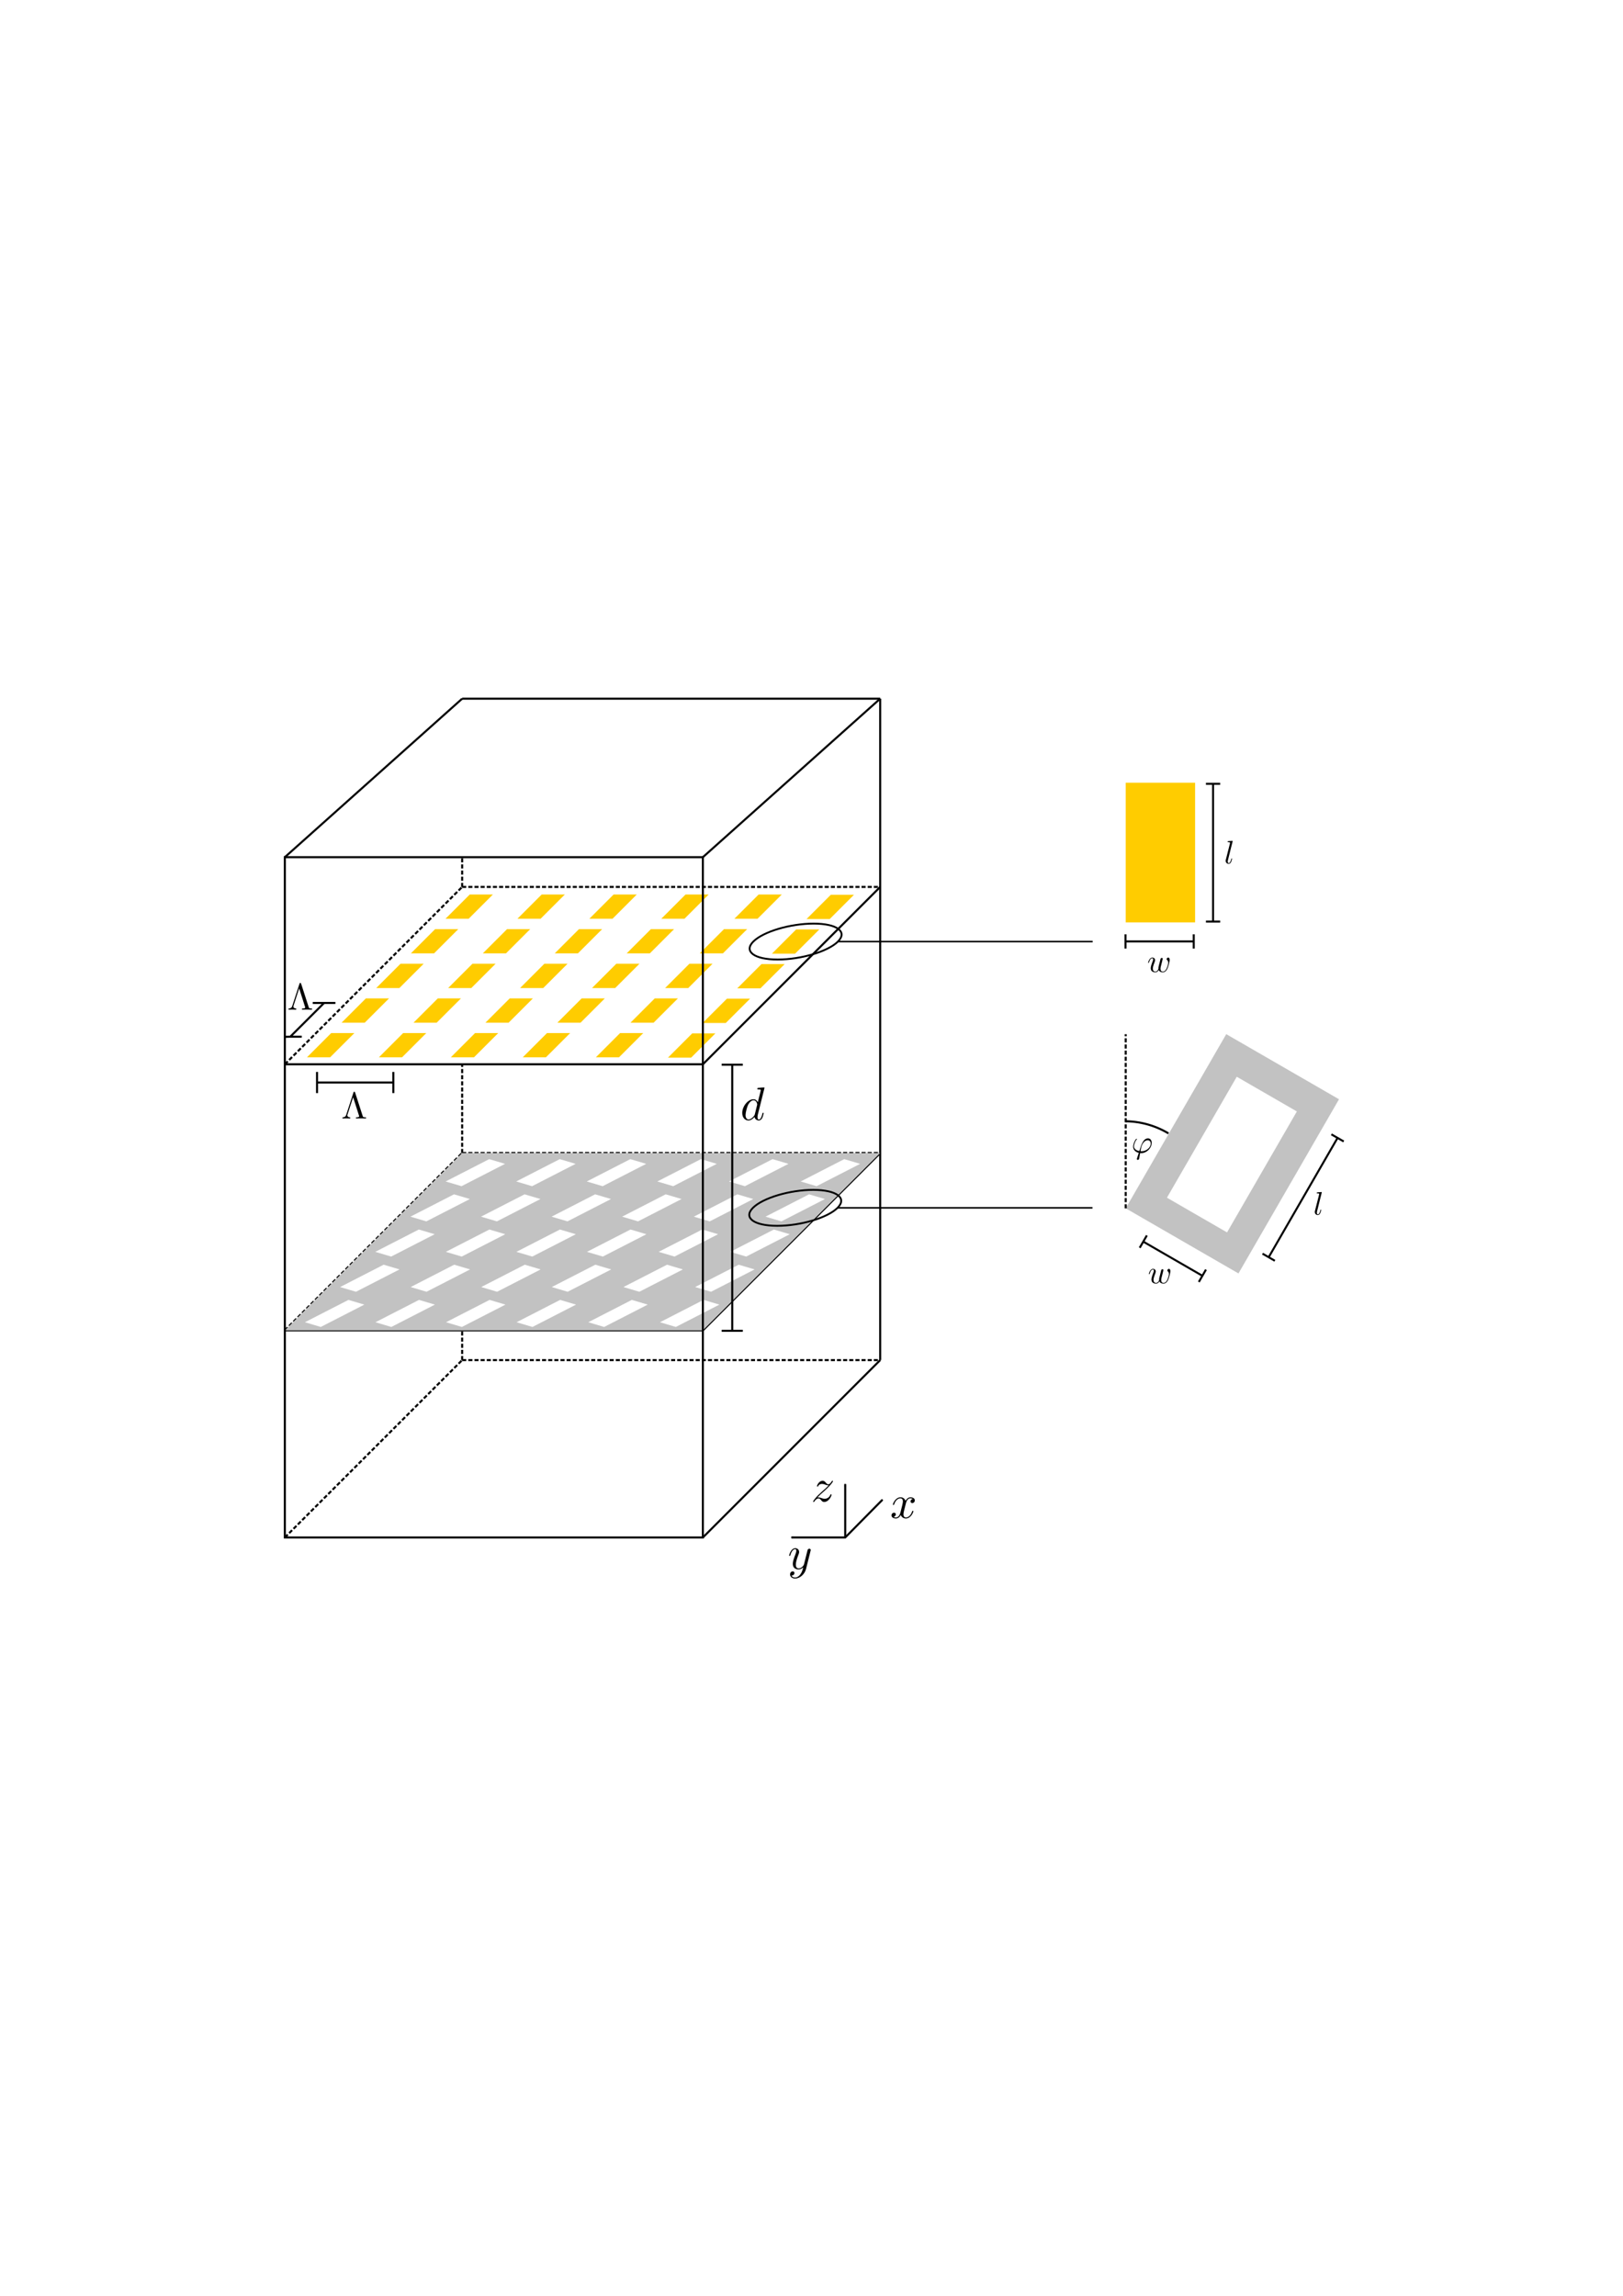 <?xml version="1.0" encoding="UTF-8" standalone="no"?>
<!-- Created with Inkscape (http://www.inkscape.org/) -->

<svg
   xmlns:ns1="http://www.iki.fi/pav/software/textext/"
   xmlns:dc="http://purl.org/dc/elements/1.1/"
   xmlns:cc="http://creativecommons.org/ns#"
   xmlns:rdf="http://www.w3.org/1999/02/22-rdf-syntax-ns#"
   xmlns:svg="http://www.w3.org/2000/svg"
   xmlns="http://www.w3.org/2000/svg"
   xmlns:sodipodi="http://sodipodi.sourceforge.net/DTD/sodipodi-0.dtd"
   xmlns:inkscape="http://www.inkscape.org/namespaces/inkscape"
   sodipodi:docname="al_two_layers.svg"
   inkscape:version="0.92.4 5da689c313, 2019-01-14"
   width="210mm"
   height="297mm"
   viewBox="0 0 210 297"
   version="1.1"
   id="svg8">
  <defs
     id="defs2">
    <marker
       inkscape:stockid="Arrow1Mstart"
       orient="auto"
       refY="0.0"
       refX="0.0"
       id="Arrow1Mstart"
       style="overflow:visible"
       inkscape:isstock="true">
      <path
         id="path2706"
         d="M 0.0,0.0 L 5.0,-5.0 L -12.5,0.0 L 5.0,5.0 L 0.0,0.0 z "
         style="fill-rule:evenodd;stroke:#000000;stroke-width:1pt;stroke-opacity:1;fill:#000000;fill-opacity:1"
         transform="scale(0.4) translate(10,0)" />
    </marker>
    <marker
       inkscape:isstock="true"
       style="overflow:visible;"
       id="marker3664"
       refX="0.0"
       refY="0.0"
       orient="auto"
       inkscape:stockid="Arrow1Mend">
      <path
         transform="scale(0.4) rotate(180) translate(10,0)"
         style="fill-rule:evenodd;stroke:#000000;stroke-width:1pt;stroke-opacity:1;fill:#000000;fill-opacity:1"
         d="M 0.0,0.0 L 5.0,-5.0 L -12.5,0.0 L 5.0,5.0 L 0.0,0.0 z "
         id="path3662" />
    </marker>
    <marker
       inkscape:stockid="Arrow1Mend"
       orient="auto"
       refY="0.0"
       refX="0.0"
       id="Arrow1Mend"
       style="overflow:visible;"
       inkscape:isstock="true"
       inkscape:collect="always">
      <path
         id="path2709"
         d="M 0.0,0.0 L 5.0,-5.0 L -12.5,0.0 L 5.0,5.0 L 0.0,0.0 z "
         style="fill-rule:evenodd;stroke:#000000;stroke-width:1pt;stroke-opacity:1;fill:#000000;fill-opacity:1"
         transform="scale(0.4) rotate(180) translate(10,0)" />
    </marker>
    <marker
       inkscape:stockid="Arrow2Lend"
       orient="auto"
       refY="0.0"
       refX="0.0"
       id="Arrow2Lend"
       style="overflow:visible;"
       inkscape:isstock="true">
      <path
         id="path2721"
         style="fill-rule:evenodd;stroke-width:0.625;stroke-linejoin:round;stroke:#000000;stroke-opacity:1;fill:#000000;fill-opacity:1"
         d="M 8.719,4.034 L -2.207,0.016 L 8.719,-4.002 C 6.973,-1.63 6.983,1.616 8.719,4.034 z "
         transform="scale(1.1) rotate(180) translate(1,0)" />
    </marker>
    <marker
       inkscape:stockid="Arrow2Lstart"
       orient="auto"
       refY="0.0"
       refX="0.0"
       id="marker3466"
       style="overflow:visible"
       inkscape:isstock="true">
      <path
         id="path3464"
         style="fill-rule:evenodd;stroke-width:0.625;stroke-linejoin:round"
         d="M 8.719,4.034 L -2.207,0.016 L 8.719,-4.002 C 6.973,-1.63 6.983,1.616 8.719,4.034 z "
         transform="scale(1.1) translate(1,0)" />
    </marker>
    <marker
       inkscape:stockid="Arrow2Lstart"
       orient="auto"
       refY="0.0"
       refX="0.0"
       id="Arrow2Lstart"
       style="overflow:visible"
       inkscape:isstock="true">
      <path
         id="path2718"
         style="fill-rule:evenodd;stroke-width:0.625;stroke-linejoin:round;stroke:#000000;stroke-opacity:1;fill:#000000;fill-opacity:1"
         d="M 8.719,4.034 L -2.207,0.016 L 8.719,-4.002 C 6.973,-1.63 6.983,1.616 8.719,4.034 z "
         transform="scale(1.1) translate(1,0)" />
    </marker>
    <marker
       inkscape:stockid="DotS"
       orient="auto"
       refY="0.0"
       refX="0.0"
       id="DotS"
       style="overflow:visible"
       inkscape:isstock="true">
      <path
         id="path2767"
         d="M -2.5,-1.0 C -2.5,1.76 -4.74,4.0 -7.5,4.0 C -10.26,4.0 -12.5,1.76 -12.5,-1.0 C -12.5,-3.76 -10.26,-6.0 -7.5,-6.0 C -4.74,-6.0 -2.5,-3.76 -2.5,-1.0 z "
         style="fill-rule:evenodd;stroke:#000000;stroke-width:1pt;stroke-opacity:1;fill:#000000;fill-opacity:1"
         transform="scale(0.2) translate(7.4, 1)" />
    </marker>
    <marker
       inkscape:stockid="DotM"
       orient="auto"
       refY="0.0"
       refX="0.0"
       id="DotM"
       style="overflow:visible"
       inkscape:isstock="true">
      <path
         id="path2764"
         d="M -2.5,-1.0 C -2.5,1.76 -4.74,4.0 -7.5,4.0 C -10.26,4.0 -12.5,1.76 -12.5,-1.0 C -12.5,-3.76 -10.26,-6.0 -7.5,-6.0 C -4.74,-6.0 -2.5,-3.76 -2.5,-1.0 z "
         style="fill-rule:evenodd;stroke:#000000;stroke-width:1pt;stroke-opacity:1;fill:#000000;fill-opacity:1"
         transform="scale(0.4) translate(7.4, 1)" />
    </marker>
    <marker
       inkscape:stockid="Arrow1Mend"
       orient="auto"
       refY="0"
       refX="0"
       id="Arrow1Mend-0"
       style="overflow:visible"
       inkscape:isstock="true">
      <path
         inkscape:connector-curvature="0"
         id="path2709-2"
         d="M 0,0 5,-5 -12.5,0 5,5 Z"
         style="fill:#000000;fill-opacity:1;fill-rule:evenodd;stroke:#000000;stroke-width:1pt;stroke-opacity:1"
         transform="matrix(-0.4,0,0,-0.4,-4,0)" />
    </marker>
  </defs>
  <sodipodi:namedview
     id="base"
     pagecolor="#ffffff"
     bordercolor="#666666"
     borderopacity="1.0"
     inkscape:pageopacity="0.0"
     inkscape:pageshadow="2"
     inkscape:zoom="1.6879412"
     inkscape:cx="324.34977"
     inkscape:cy="561.00617"
     inkscape:document-units="mm"
     inkscape:current-layer="g3366"
     showgrid="false"
     inkscape:snap-bbox="true"
     inkscape:object-paths="false"
     inkscape:window-width="1920"
     inkscape:window-height="1052"
     inkscape:window-x="0"
     inkscape:window-y="28"
     inkscape:window-maximized="1"
     inkscape:snap-global="false"
     inkscape:snap-center="false"
     inkscape:snap-object-midpoints="true" />
  <g
     inkscape:label="Layer 1"
     inkscape:groupmode="layer"
     id="layer1">
    <g
       id="g3366"
       transform="translate(-13.637)">
      <g
         id="g3687"
         transform="translate(16.847,11.527)">
        <path
           sodipodi:nodetypes="cc"
           inkscape:connector-curvature="0"
           id="path28"
           d="M 20.009,99.363 42.952,78.858"
           style="fill:none;stroke:#000000;stroke-width:0.265px;stroke-linecap:butt;stroke-linejoin:miter;stroke-opacity:1"
           transform="translate(13.637)" />
        <path
           sodipodi:nodetypes="cc"
           style="fill:none;stroke:#000000;stroke-width:0.265px;stroke-linecap:butt;stroke-linejoin:miter;stroke-opacity:1"
           d="M 74.098,99.363 97.041,78.858"
           id="path30"
           inkscape:connector-curvature="0"
           transform="translate(13.637)" />
        <path
           inkscape:connector-curvature="0"
           id="path32"
           d="M 42.952,78.858 H 97.041"
           style="fill:none;stroke:#000000;stroke-width:0.265px;stroke-linecap:butt;stroke-linejoin:miter;stroke-opacity:1"
           transform="translate(13.637)" />
        <path
           sodipodi:nodetypes="cc"
           inkscape:connector-curvature="0"
           id="path34"
           d="M 97.041,78.858 V 164.425"
           style="fill:none;stroke:#000000;stroke-width:0.265px;stroke-linecap:butt;stroke-linejoin:miter;stroke-opacity:1"
           transform="translate(13.637)" />
        <path
           sodipodi:nodetypes="cc"
           inkscape:connector-curvature="0"
           id="path36"
           d="M 74.098,187.368 97.041,164.425"
           style="fill:none;stroke:#000000;stroke-width:0.265px;stroke-linecap:butt;stroke-linejoin:miter;stroke-opacity:1"
           transform="translate(13.637)" />
        <path
           inkscape:connector-curvature="0"
           id="path38"
           d="M 20.009,126.155 H 74.098"
           style="fill:none;stroke:#000000;stroke-width:0.265px;stroke-linecap:butt;stroke-linejoin:miter;stroke-opacity:1"
           transform="translate(13.637)" />
        <path
           inkscape:connector-curvature="0"
           id="path44"
           d="M 74.098,160.576 H 20.009"
           style="fill:none;stroke:#000000;stroke-width:0.265px;stroke-linecap:butt;stroke-linejoin:miter;stroke-opacity:1"
           transform="translate(13.637)" />
        <path
           style="fill:none;stroke:#000000;stroke-width:0.265;stroke-linecap:butt;stroke-linejoin:miter;stroke-miterlimit:4;stroke-dasharray:0.53, 0.265;stroke-dashoffset:0;stroke-opacity:1"
           d="M 20.009,126.155 42.952,103.211"
           id="path46"
           inkscape:connector-curvature="0"
           transform="translate(13.637)" />
        <path
           inkscape:connector-curvature="0"
           id="path48"
           d="M 74.098,126.155 97.041,103.211"
           style="fill:none;stroke:#000000;stroke-width:0.265px;stroke-linecap:butt;stroke-linejoin:miter;stroke-opacity:1"
           transform="translate(13.637)" />
        <path
           style="fill:none;stroke:#000000;stroke-width:0.265px;stroke-linecap:butt;stroke-linejoin:miter;stroke-opacity:1"
           d="M 74.098,160.576 97.041,137.633"
           id="path50"
           inkscape:connector-curvature="0"
           transform="translate(13.637)" />
        <path
           inkscape:connector-curvature="0"
           id="path188"
           d="M 42.952,103.211 H 97.041"
           style="fill:none;stroke:#000000;stroke-width:0.265;stroke-linecap:butt;stroke-linejoin:miter;stroke-miterlimit:4;stroke-dasharray:0.53, 0.265;stroke-dashoffset:0;stroke-opacity:1"
           transform="translate(13.637)" />
        <path
           style="opacity:1;fill:#ffcc00;fill-opacity:1;stroke:none;stroke-width:0.067;stroke-miterlimit:4;stroke-dasharray:none;stroke-dashoffset:0;stroke-opacity:1"
           d="m 26.01,122.115 c 0,0 2.997,0 2.997,0 0,0 -3.139,3.139 -3.139,3.139 0,0 -2.997,0 -2.997,0 0,0 3.139,-3.139 3.139,-3.139"
           id="rect865"
           inkscape:connector-curvature="0"
           transform="translate(13.637)" />
        <path
           style="opacity:1;fill:#ffcc00;fill-opacity:1;stroke:none;stroke-width:0.067;stroke-miterlimit:4;stroke-dasharray:none;stroke-dashoffset:0;stroke-opacity:1"
           d="m 35.317,122.115 c 0,0 2.997,0 2.997,0 0,0 -3.139,3.139 -3.139,3.139 0,0 -2.997,0 -2.997,0 0,0 3.139,-3.139 3.139,-3.139"
           id="rect867"
           inkscape:connector-curvature="0"
           transform="translate(13.637)" />
        <path
           style="opacity:1;fill:#ffcc00;fill-opacity:1;stroke:none;stroke-width:0.067;stroke-miterlimit:4;stroke-dasharray:none;stroke-dashoffset:0;stroke-opacity:1"
           d="m 44.625,122.115 c 0,0 2.997,0 2.997,0 0,0 -3.139,3.139 -3.139,3.139 0,0 -2.997,0 -2.997,0 0,0 3.139,-3.139 3.139,-3.139"
           id="rect869"
           inkscape:connector-curvature="0"
           transform="translate(13.637)" />
        <path
           style="opacity:1;fill:#ffcc00;fill-opacity:1;stroke:none;stroke-width:0.067;stroke-miterlimit:4;stroke-dasharray:none;stroke-dashoffset:0;stroke-opacity:1"
           d="m 53.932,122.115 c 0,0 2.997,0 2.997,0 0,0 -3.139,3.139 -3.139,3.139 0,0 -2.997,0 -2.997,0 0,0 3.139,-3.139 3.139,-3.139"
           id="rect871"
           inkscape:connector-curvature="0"
           transform="translate(13.637)" />
        <path
           style="opacity:1;fill:#ffcc00;fill-opacity:1;stroke:none;stroke-width:0.067;stroke-miterlimit:4;stroke-dasharray:none;stroke-dashoffset:0;stroke-opacity:1"
           d="m 63.388,122.115 c 0,0 2.997,0 2.997,0 0,0 -3.139,3.139 -3.139,3.139 0,0 -2.997,0 -2.997,0 0,0 3.139,-3.139 3.139,-3.139"
           id="rect2262"
           inkscape:connector-curvature="0"
           transform="translate(13.637)" />
        <path
           style="opacity:1;fill:#ffcc00;fill-opacity:1;stroke:none;stroke-width:0.067;stroke-miterlimit:4;stroke-dasharray:none;stroke-dashoffset:0;stroke-opacity:1"
           d="m 30.491,117.634 c 0,0 2.997,0 2.997,0 0,0 -3.139,3.139 -3.139,3.139 0,0 -2.997,0 -2.997,0 0,0 3.139,-3.139 3.139,-3.139"
           id="rect2438"
           inkscape:connector-curvature="0"
           transform="translate(13.637)" />
        <path
           style="opacity:1;fill:#ffcc00;fill-opacity:1;stroke:none;stroke-width:0.067;stroke-miterlimit:4;stroke-dasharray:none;stroke-dashoffset:0;stroke-opacity:1"
           d="m 39.799,117.634 c 0,0 2.997,0 2.997,0 0,0 -3.139,3.139 -3.139,3.139 0,0 -2.997,0 -2.997,0 0,0 3.139,-3.139 3.139,-3.139"
           id="rect2440"
           inkscape:connector-curvature="0"
           transform="translate(13.637)" />
        <path
           style="opacity:1;fill:#ffcc00;fill-opacity:1;stroke:none;stroke-width:0.067;stroke-miterlimit:4;stroke-dasharray:none;stroke-dashoffset:0;stroke-opacity:1"
           d="m 49.106,117.634 c 0,0 2.997,0 2.997,0 0,0 -3.139,3.139 -3.139,3.139 0,0 -2.997,0 -2.997,0 0,0 3.139,-3.139 3.139,-3.139"
           id="rect2442"
           inkscape:connector-curvature="0"
           transform="translate(13.637)" />
        <path
           style="opacity:1;fill:#ffcc00;fill-opacity:1;stroke:none;stroke-width:0.067;stroke-miterlimit:4;stroke-dasharray:none;stroke-dashoffset:0;stroke-opacity:1"
           d="m 58.413,117.634 c 0,0 2.997,0 2.997,0 0,0 -3.139,3.139 -3.139,3.139 0,0 -2.997,0 -2.997,0 0,0 3.139,-3.139 3.139,-3.139"
           id="rect2444"
           inkscape:connector-curvature="0"
           transform="translate(13.637)" />
        <path
           style="opacity:1;fill:#ffcc00;fill-opacity:1;stroke:none;stroke-width:0.067;stroke-miterlimit:4;stroke-dasharray:none;stroke-dashoffset:0;stroke-opacity:1"
           d="m 67.869,117.634 c 0,0 2.997,0 2.997,0 0,0 -3.139,3.139 -3.139,3.139 0,0 -2.997,0 -2.997,0 0,0 3.139,-3.139 3.139,-3.139"
           id="rect2446"
           inkscape:connector-curvature="0"
           transform="translate(13.637)" />
        <path
           style="opacity:1;fill:#ffcc00;fill-opacity:1;stroke:none;stroke-width:0.067;stroke-miterlimit:4;stroke-dasharray:none;stroke-dashoffset:0;stroke-opacity:1"
           d="m 34.973,113.152 c 0,0 2.997,0 2.997,0 0,0 -3.139,3.139 -3.139,3.139 0,0 -2.997,0 -2.997,0 0,0 3.139,-3.139 3.139,-3.139"
           id="rect2450"
           inkscape:connector-curvature="0"
           transform="translate(13.637)" />
        <path
           style="opacity:1;fill:#ffcc00;fill-opacity:1;stroke:none;stroke-width:0.067;stroke-miterlimit:4;stroke-dasharray:none;stroke-dashoffset:0;stroke-opacity:1"
           d="m 44.28,113.152 c 0,0 2.997,0 2.997,0 0,0 -3.139,3.139 -3.139,3.139 0,0 -2.997,0 -2.997,0 0,0 3.139,-3.139 3.139,-3.139"
           id="rect2452"
           inkscape:connector-curvature="0"
           transform="translate(13.637)" />
        <path
           style="opacity:1;fill:#ffcc00;fill-opacity:1;stroke:none;stroke-width:0.067;stroke-miterlimit:4;stroke-dasharray:none;stroke-dashoffset:0;stroke-opacity:1"
           d="m 53.587,113.152 c 0,0 2.997,0 2.997,0 0,0 -3.139,3.139 -3.139,3.139 0,0 -2.997,0 -2.997,0 0,0 3.139,-3.139 3.139,-3.139"
           id="rect2454"
           inkscape:connector-curvature="0"
           transform="translate(13.637)" />
        <path
           style="opacity:1;fill:#ffcc00;fill-opacity:1;stroke:none;stroke-width:0.067;stroke-miterlimit:4;stroke-dasharray:none;stroke-dashoffset:0;stroke-opacity:1"
           d="m 62.895,113.152 c 0,0 2.997,0 2.997,0 0,0 -3.139,3.139 -3.139,3.139 0,0 -2.997,0 -2.997,0 0,0 3.139,-3.139 3.139,-3.139"
           id="rect2456"
           inkscape:connector-curvature="0"
           transform="translate(13.637)" />
        <path
           style="opacity:1;fill:#ffcc00;fill-opacity:1;stroke:none;stroke-width:0.067;stroke-miterlimit:4;stroke-dasharray:none;stroke-dashoffset:0;stroke-opacity:1"
           d="m 72.35,113.152 c 0,0 2.997,0 2.997,0 0,0 -3.139,3.139 -3.139,3.139 0,0 -2.997,0 -2.997,0 0,0 3.139,-3.139 3.139,-3.139"
           id="rect2458"
           inkscape:connector-curvature="0"
           transform="translate(13.637)" />
        <path
           style="opacity:1;fill:#ffcc00;fill-opacity:1;stroke:none;stroke-width:0.067;stroke-miterlimit:4;stroke-dasharray:none;stroke-dashoffset:0;stroke-opacity:1"
           d="m 39.454,108.671 c 0,0 2.997,0 2.997,0 0,0 -3.139,3.139 -3.139,3.139 0,0 -2.997,0 -2.997,0 0,0 3.139,-3.139 3.139,-3.139"
           id="rect2462"
           inkscape:connector-curvature="0"
           transform="translate(13.637)" />
        <path
           style="opacity:1;fill:#ffcc00;fill-opacity:1;stroke:none;stroke-width:0.067;stroke-miterlimit:4;stroke-dasharray:none;stroke-dashoffset:0;stroke-opacity:1"
           d="m 48.761,108.671 c 0,0 2.997,0 2.997,0 0,0 -3.139,3.139 -3.139,3.139 0,0 -2.997,0 -2.997,0 0,0 3.139,-3.139 3.139,-3.139"
           id="rect2464"
           inkscape:connector-curvature="0"
           transform="translate(13.637)" />
        <path
           style="opacity:1;fill:#ffcc00;fill-opacity:1;stroke:none;stroke-width:0.067;stroke-miterlimit:4;stroke-dasharray:none;stroke-dashoffset:0;stroke-opacity:1"
           d="m 58.069,108.671 c 0,0 2.997,0 2.997,0 0,0 -3.139,3.139 -3.139,3.139 0,0 -2.997,0 -2.997,0 0,0 3.139,-3.139 3.139,-3.139"
           id="rect2466"
           inkscape:connector-curvature="0"
           transform="translate(13.637)" />
        <path
           style="opacity:1;fill:#ffcc00;fill-opacity:1;stroke:none;stroke-width:0.067;stroke-miterlimit:4;stroke-dasharray:none;stroke-dashoffset:0;stroke-opacity:1"
           d="m 67.376,108.671 c 0,0 2.997,0 2.997,0 0,0 -3.139,3.139 -3.139,3.139 0,0 -2.997,0 -2.997,0 0,0 3.139,-3.139 3.139,-3.139"
           id="rect2468"
           inkscape:connector-curvature="0"
           transform="translate(13.637)" />
        <path
           style="opacity:1;fill:#ffcc00;fill-opacity:1;stroke:none;stroke-width:0.067;stroke-miterlimit:4;stroke-dasharray:none;stroke-dashoffset:0;stroke-opacity:1"
           d="m 76.831,108.671 c 0,0 2.997,0 2.997,0 0,0 -3.139,3.139 -3.139,3.139 0,0 -2.997,0 -2.997,0 0,0 3.139,-3.139 3.139,-3.139"
           id="rect2470"
           inkscape:connector-curvature="0"
           transform="translate(13.637)" />
        <path
           inkscape:connector-curvature="0"
           id="path299"
           d="m 72.723,122.154 c 0,0 2.997,0 2.997,0 0,0 -3.139,3.139 -3.139,3.139 0,0 -2.997,0 -2.997,0 0,0 3.139,-3.139 3.139,-3.139"
           style="opacity:1;fill:#ffcc00;fill-opacity:1;stroke:none;stroke-width:0.067;stroke-miterlimit:4;stroke-dasharray:none;stroke-dashoffset:0;stroke-opacity:1"
           transform="translate(13.637)" />
        <path
           inkscape:connector-curvature="0"
           id="path301"
           d="m 77.205,117.673 c 0,0 2.997,0 2.997,0 0,0 -3.139,3.139 -3.139,3.139 0,0 -2.997,0 -2.997,0 0,0 3.139,-3.139 3.139,-3.139"
           style="opacity:1;fill:#ffcc00;fill-opacity:1;stroke:none;stroke-width:0.067;stroke-miterlimit:4;stroke-dasharray:none;stroke-dashoffset:0;stroke-opacity:1"
           transform="translate(13.637)" />
        <path
           inkscape:connector-curvature="0"
           id="path303"
           d="m 81.686,113.192 c 0,0 2.997,0 2.997,0 0,0 -3.139,3.139 -3.139,3.139 0,0 -2.997,0 -2.997,0 0,0 3.139,-3.139 3.139,-3.139"
           style="opacity:1;fill:#ffcc00;fill-opacity:1;stroke:none;stroke-width:0.067;stroke-miterlimit:4;stroke-dasharray:none;stroke-dashoffset:0;stroke-opacity:1"
           transform="translate(13.637)" />
        <path
           inkscape:connector-curvature="0"
           id="path305"
           d="m 86.167,108.71 c 0,0 2.997,0 2.997,0 0,0 -3.139,3.139 -3.139,3.139 0,0 -2.997,0 -2.997,0 0,0 3.139,-3.139 3.139,-3.139"
           style="opacity:1;fill:#ffcc00;fill-opacity:1;stroke:none;stroke-width:0.067;stroke-miterlimit:4;stroke-dasharray:none;stroke-dashoffset:0;stroke-opacity:1"
           transform="translate(13.637)" />
        <path
           inkscape:connector-curvature="0"
           id="path311"
           d="m 43.935,104.19 c 0,0 2.997,0 2.997,0 0,0 -3.139,3.139 -3.139,3.139 0,0 -2.997,0 -2.997,0 0,0 3.139,-3.139 3.139,-3.139"
           style="opacity:1;fill:#ffcc00;fill-opacity:1;stroke:none;stroke-width:0.067;stroke-miterlimit:4;stroke-dasharray:none;stroke-dashoffset:0;stroke-opacity:1"
           transform="translate(13.637)" />
        <path
           inkscape:connector-curvature="0"
           id="path313"
           d="m 53.243,104.19 c 0,0 2.997,0 2.997,0 0,0 -3.139,3.139 -3.139,3.139 0,0 -2.997,0 -2.997,0 0,0 3.139,-3.139 3.139,-3.139"
           style="opacity:1;fill:#ffcc00;fill-opacity:1;stroke:none;stroke-width:0.067;stroke-miterlimit:4;stroke-dasharray:none;stroke-dashoffset:0;stroke-opacity:1"
           transform="translate(13.637)" />
        <path
           inkscape:connector-curvature="0"
           id="path315"
           d="m 62.55,104.19 c 0,0 2.997,0 2.997,0 0,0 -3.139,3.139 -3.139,3.139 0,0 -2.997,0 -2.997,0 0,0 3.139,-3.139 3.139,-3.139"
           style="opacity:1;fill:#ffcc00;fill-opacity:1;stroke:none;stroke-width:0.067;stroke-miterlimit:4;stroke-dasharray:none;stroke-dashoffset:0;stroke-opacity:1"
           transform="translate(13.637)" />
        <path
           inkscape:connector-curvature="0"
           id="path317"
           d="m 71.857,104.19 c 0,0 2.997,0 2.997,0 0,0 -3.139,3.139 -3.139,3.139 0,0 -2.997,0 -2.997,0 0,0 3.139,-3.139 3.139,-3.139"
           style="opacity:1;fill:#ffcc00;fill-opacity:1;stroke:none;stroke-width:0.067;stroke-miterlimit:4;stroke-dasharray:none;stroke-dashoffset:0;stroke-opacity:1"
           transform="translate(13.637)" />
        <path
           inkscape:connector-curvature="0"
           id="path319"
           d="m 81.313,104.19 c 0,0 2.997,0 2.997,0 0,0 -3.139,3.139 -3.139,3.139 0,0 -2.997,0 -2.997,0 0,0 3.139,-3.139 3.139,-3.139"
           style="opacity:1;fill:#ffcc00;fill-opacity:1;stroke:none;stroke-width:0.067;stroke-miterlimit:4;stroke-dasharray:none;stroke-dashoffset:0;stroke-opacity:1"
           transform="translate(13.637)" />
        <path
           style="opacity:1;fill:#ffcc00;fill-opacity:1;stroke:none;stroke-width:0.067;stroke-miterlimit:4;stroke-dasharray:none;stroke-dashoffset:0;stroke-opacity:1"
           d="m 90.649,104.229 c 0,0 2.997,0 2.997,0 0,0 -3.139,3.139 -3.139,3.139 0,0 -2.997,0 -2.997,0 0,0 3.139,-3.139 3.139,-3.139"
           id="path321"
           inkscape:connector-curvature="0"
           transform="translate(13.637)" />
        <path
           inkscape:connector-curvature="0"
           id="path1239"
           d="M 20.009,160.576 42.952,137.633"
           style="fill:none;stroke:#000000;stroke-width:0.265;stroke-linecap:butt;stroke-linejoin:miter;stroke-miterlimit:4;stroke-dasharray:0.53, 0.265;stroke-dashoffset:0;stroke-opacity:1"
           transform="translate(13.637)" />
        <path
           style="fill:none;stroke:#000000;stroke-width:0.265;stroke-linecap:butt;stroke-linejoin:miter;stroke-miterlimit:4;stroke-dasharray:0.53, 0.265;stroke-dashoffset:0;stroke-opacity:1"
           d="M 42.952,137.633 H 97.041"
           id="path1241"
           inkscape:connector-curvature="0"
           transform="translate(13.637)" />
        <path
           style="fill:none;stroke:#000000;stroke-width:0.265;stroke-linecap:butt;stroke-linejoin:miter;stroke-miterlimit:4;stroke-dasharray:0.53, 0.265;stroke-dashoffset:0;stroke-opacity:1"
           d="M 20.009,187.368 42.952,164.425"
           id="path1245"
           inkscape:connector-curvature="0"
           transform="translate(13.637)" />
        <path
           style="fill:none;stroke:#000000;stroke-width:0.265;stroke-linecap:butt;stroke-linejoin:miter;stroke-miterlimit:4;stroke-dasharray:0.53, 0.265;stroke-dashoffset:0;stroke-opacity:1"
           d="M 42.952,164.425 H 97.041"
           id="path1247"
           inkscape:connector-curvature="0"
           transform="translate(13.637)" />
        <path
           inkscape:connector-curvature="0"
           id="path1269"
           d="m 42.952,164.425 v -3.849"
           style="opacity:1;vector-effect:none;fill:none;fill-opacity:1;stroke:#000000;stroke-width:0.265;stroke-linecap:butt;stroke-linejoin:miter;stroke-miterlimit:4;stroke-dasharray:0.53, 0.265;stroke-dashoffset:0;stroke-opacity:1"
           transform="translate(13.637)" />
        <path
           inkscape:connector-curvature="0"
           id="path1285"
           d="M 42.952,137.633 V 126.155"
           style="opacity:1;vector-effect:none;fill:none;fill-opacity:1;stroke:#000000;stroke-width:0.265;stroke-linecap:butt;stroke-linejoin:miter;stroke-miterlimit:4;stroke-dasharray:0.53, 0.265;stroke-dashoffset:0;stroke-opacity:1"
           transform="translate(13.637)" />
        <path
           inkscape:connector-curvature="0"
           id="path1292"
           d="M 42.952,103.211 V 99.363"
           style="opacity:1;vector-effect:none;fill:none;fill-opacity:1;stroke:#000000;stroke-width:0.265;stroke-linecap:butt;stroke-linejoin:miter;stroke-miterlimit:4;stroke-dasharray:0.53, 0.265;stroke-dashoffset:0;stroke-opacity:1"
           transform="translate(13.637)" />
        <path
           inkscape:connector-curvature="0"
           id="rect2349"
           d="m 42.952,137.633 c 0,0 54.089,1e-5 54.089,1e-5 0,0 -22.944,22.944 -22.944,22.944 0,0 -54.089,0 -54.089,0 0,0 22.944,-22.944 22.944,-22.944"
           style="opacity:1;fill:#c2c2c2;fill-opacity:1;stroke:none;stroke-width:1.697;stroke-miterlimit:4;stroke-dasharray:none;stroke-dashoffset:0;stroke-opacity:1"
           transform="translate(13.637)" />
        <path
           inkscape:connector-curvature="0"
           id="rect2462-5"
           d="m 41.896,142.977 c 0,0 2.055,0.61 2.055,0.61 0,0 -5.635,2.89 -5.635,2.89 0,0 -2.055,-0.61 -2.055,-0.61 0,0 5.635,-2.89 5.635,-2.89"
           style="opacity:1;fill:#ffffff;fill-opacity:1;stroke:none;stroke-width:0.073;stroke-miterlimit:4;stroke-dasharray:none;stroke-dashoffset:0;stroke-opacity:1"
           transform="translate(13.637)" />
        <path
           inkscape:connector-curvature="0"
           id="rect2464-3"
           d="m 51.027,142.977 c 0,0 2.055,0.61 2.055,0.61 0,0 -5.635,2.89 -5.635,2.89 0,0 -2.055,-0.61 -2.055,-0.61 0,0 5.635,-2.89 5.635,-2.89"
           style="opacity:1;fill:#ffffff;fill-opacity:1;stroke:none;stroke-width:0.073;stroke-miterlimit:4;stroke-dasharray:none;stroke-dashoffset:0;stroke-opacity:1"
           transform="translate(13.637)" />
        <path
           inkscape:connector-curvature="0"
           id="rect2466-5"
           d="m 60.157,142.977 c 0,0 2.055,0.61 2.055,0.61 0,0 -5.635,2.89 -5.635,2.89 0,0 -2.055,-0.61 -2.055,-0.61 0,0 5.635,-2.89 5.635,-2.89"
           style="opacity:1;fill:#ffffff;fill-opacity:1;stroke:none;stroke-width:0.073;stroke-miterlimit:4;stroke-dasharray:none;stroke-dashoffset:0;stroke-opacity:1"
           transform="translate(13.637)" />
        <path
           inkscape:connector-curvature="0"
           id="rect2468-6"
           d="m 69.287,142.977 c 0,0 2.055,0.61 2.055,0.61 0,0 -5.635,2.89 -5.635,2.89 0,0 -2.055,-0.61 -2.055,-0.61 0,0 5.635,-2.89 5.635,-2.89"
           style="opacity:1;fill:#ffffff;fill-opacity:1;stroke:none;stroke-width:0.073;stroke-miterlimit:4;stroke-dasharray:none;stroke-dashoffset:0;stroke-opacity:1"
           transform="translate(13.637)" />
        <path
           inkscape:connector-curvature="0"
           id="rect2438-9"
           d="m 32.791,152.083 c 0,0 2.055,0.61 2.055,0.61 0,0 -5.635,2.89 -5.635,2.89 0,0 -2.055,-0.61 -2.055,-0.61 0,0 5.635,-2.89 5.635,-2.89"
           style="opacity:1;fill:#ffffff;fill-opacity:1;stroke:none;stroke-width:0.073;stroke-miterlimit:4;stroke-dasharray:none;stroke-dashoffset:0;stroke-opacity:1"
           transform="translate(13.637)" />
        <path
           inkscape:connector-curvature="0"
           id="rect2440-1"
           d="m 41.921,152.083 c 0,0 2.055,0.61 2.055,0.61 0,0 -5.635,2.89 -5.635,2.89 0,0 -2.055,-0.61 -2.055,-0.61 0,0 5.635,-2.89 5.635,-2.89"
           style="opacity:1;fill:#ffffff;fill-opacity:1;stroke:none;stroke-width:0.073;stroke-miterlimit:4;stroke-dasharray:none;stroke-dashoffset:0;stroke-opacity:1"
           transform="translate(13.637)" />
        <path
           inkscape:connector-curvature="0"
           id="rect2442-2"
           d="m 51.051,152.083 c 0,0 2.055,0.61 2.055,0.61 0,0 -5.635,2.89 -5.635,2.89 0,0 -2.055,-0.61 -2.055,-0.61 0,0 5.635,-2.89 5.635,-2.89"
           style="opacity:1;fill:#ffffff;fill-opacity:1;stroke:none;stroke-width:0.073;stroke-miterlimit:4;stroke-dasharray:none;stroke-dashoffset:0;stroke-opacity:1"
           transform="translate(13.637)" />
        <path
           inkscape:connector-curvature="0"
           id="rect2444-7"
           d="m 60.181,152.083 c 0,0 2.055,0.61 2.055,0.61 0,0 -5.635,2.89 -5.635,2.89 0,0 -2.055,-0.61 -2.055,-0.61 0,0 5.635,-2.89 5.635,-2.89"
           style="opacity:1;fill:#ffffff;fill-opacity:1;stroke:none;stroke-width:0.073;stroke-miterlimit:4;stroke-dasharray:none;stroke-dashoffset:0;stroke-opacity:1"
           transform="translate(13.637)" />
        <path
           inkscape:connector-curvature="0"
           id="rect2450-9"
           d="m 37.344,147.53 c 0,0 2.055,0.61 2.055,0.61 0,0 -5.635,2.89 -5.635,2.89 0,0 -2.055,-0.61 -2.055,-0.61 0,0 5.635,-2.89 5.635,-2.89"
           style="opacity:1;fill:#ffffff;fill-opacity:1;stroke:none;stroke-width:0.073;stroke-miterlimit:4;stroke-dasharray:none;stroke-dashoffset:0;stroke-opacity:1"
           transform="translate(13.637)" />
        <path
           inkscape:connector-curvature="0"
           id="rect2452-3"
           d="m 46.474,147.53 c 0,0 2.055,0.61 2.055,0.61 0,0 -5.635,2.89 -5.635,2.89 0,0 -2.055,-0.61 -2.055,-0.61 0,0 5.635,-2.89 5.635,-2.89"
           style="opacity:1;fill:#ffffff;fill-opacity:1;stroke:none;stroke-width:0.073;stroke-miterlimit:4;stroke-dasharray:none;stroke-dashoffset:0;stroke-opacity:1"
           transform="translate(13.637)" />
        <path
           inkscape:connector-curvature="0"
           id="rect2454-6"
           d="m 55.604,147.53 c 0,0 2.055,0.61 2.055,0.61 0,0 -5.635,2.89 -5.635,2.89 0,0 -2.055,-0.61 -2.055,-0.61 0,0 5.635,-2.89 5.635,-2.89"
           style="opacity:1;fill:#ffffff;fill-opacity:1;stroke:none;stroke-width:0.073;stroke-miterlimit:4;stroke-dasharray:none;stroke-dashoffset:0;stroke-opacity:1"
           transform="translate(13.637)" />
        <path
           inkscape:connector-curvature="0"
           id="rect2456-0"
           d="m 64.734,147.53 c 0,0 2.055,0.61 2.055,0.61 0,0 -5.635,2.89 -5.635,2.89 0,0 -2.055,-0.61 -2.055,-0.61 0,0 5.635,-2.89 5.635,-2.89"
           style="opacity:1;fill:#ffffff;fill-opacity:1;stroke:none;stroke-width:0.073;stroke-miterlimit:4;stroke-dasharray:none;stroke-dashoffset:0;stroke-opacity:1"
           transform="translate(13.637)" />
        <path
           inkscape:connector-curvature="0"
           id="rect865-2"
           d="m 28.238,156.636 c 0,0 2.055,0.61 2.055,0.61 0,0 -5.635,2.89 -5.635,2.89 0,0 -2.055,-0.61 -2.055,-0.61 0,0 5.635,-2.89 5.635,-2.89"
           style="opacity:1;fill:#ffffff;fill-opacity:1;stroke:none;stroke-width:0.073;stroke-miterlimit:4;stroke-dasharray:none;stroke-dashoffset:0;stroke-opacity:1"
           transform="translate(13.637)" />
        <path
           inkscape:connector-curvature="0"
           id="rect867-6"
           d="m 37.368,156.636 c 0,0 2.055,0.61 2.055,0.61 0,0 -5.635,2.89 -5.635,2.89 0,0 -2.055,-0.61 -2.055,-0.61 0,0 5.635,-2.89 5.635,-2.89"
           style="opacity:1;fill:#ffffff;fill-opacity:1;stroke:none;stroke-width:0.073;stroke-miterlimit:4;stroke-dasharray:none;stroke-dashoffset:0;stroke-opacity:1"
           transform="translate(13.637)" />
        <path
           inkscape:connector-curvature="0"
           id="rect869-1"
           d="m 46.498,156.636 c 0,0 2.055,0.61 2.055,0.61 0,0 -5.635,2.89 -5.635,2.89 0,0 -2.055,-0.61 -2.055,-0.61 0,0 5.635,-2.89 5.635,-2.89"
           style="opacity:1;fill:#ffffff;fill-opacity:1;stroke:none;stroke-width:0.073;stroke-miterlimit:4;stroke-dasharray:none;stroke-dashoffset:0;stroke-opacity:1"
           transform="translate(13.637)" />
        <path
           inkscape:connector-curvature="0"
           id="rect871-8"
           d="m 55.628,156.636 c 0,0 2.055,0.61 2.055,0.61 0,0 -5.635,2.89 -5.635,2.89 0,0 -2.055,-0.61 -2.055,-0.61 0,0 5.635,-2.89 5.635,-2.89"
           style="opacity:1;fill:#ffffff;fill-opacity:1;stroke:none;stroke-width:0.073;stroke-miterlimit:4;stroke-dasharray:none;stroke-dashoffset:0;stroke-opacity:1"
           transform="translate(13.637)" />
        <path
           inkscape:connector-curvature="0"
           id="rect2470-2"
           d="m 78.563,142.977 c 0,0 2.055,0.61 2.055,0.61 0,0 -5.635,2.89 -5.635,2.89 0,0 -2.055,-0.61 -2.055,-0.61 0,0 5.635,-2.89 5.635,-2.89"
           style="opacity:1;fill:#ffffff;fill-opacity:1;stroke:none;stroke-width:0.073;stroke-miterlimit:4;stroke-dasharray:none;stroke-dashoffset:0;stroke-opacity:1"
           transform="translate(13.637)" />
        <path
           inkscape:connector-curvature="0"
           id="rect2446-0"
           d="m 69.457,152.083 c 0,0 2.055,0.61 2.055,0.61 0,0 -5.635,2.89 -5.635,2.89 0,0 -2.055,-0.61 -2.055,-0.61 0,0 5.635,-2.89 5.635,-2.89"
           style="opacity:1;fill:#ffffff;fill-opacity:1;stroke:none;stroke-width:0.073;stroke-miterlimit:4;stroke-dasharray:none;stroke-dashoffset:0;stroke-opacity:1"
           transform="translate(13.637)" />
        <path
           inkscape:connector-curvature="0"
           id="rect2458-6"
           d="m 74.01,147.53 c 0,0 2.055,0.61 2.055,0.61 0,0 -5.635,2.89 -5.635,2.89 0,0 -2.055,-0.61 -2.055,-0.61 0,0 5.635,-2.89 5.635,-2.89"
           style="opacity:1;fill:#ffffff;fill-opacity:1;stroke:none;stroke-width:0.073;stroke-miterlimit:4;stroke-dasharray:none;stroke-dashoffset:0;stroke-opacity:1"
           transform="translate(13.637)" />
        <path
           inkscape:connector-curvature="0"
           id="rect2262-7"
           d="m 64.904,156.636 c 0,0 2.055,0.61 2.055,0.61 0,0 -5.635,2.89 -5.635,2.89 0,0 -2.055,-0.61 -2.055,-0.61 0,0 5.635,-2.89 5.635,-2.89"
           style="opacity:1;fill:#ffffff;fill-opacity:1;stroke:none;stroke-width:0.073;stroke-miterlimit:4;stroke-dasharray:none;stroke-dashoffset:0;stroke-opacity:1"
           transform="translate(13.637)" />
        <path
           inkscape:connector-curvature="0"
           id="rect1430"
           d="m 87.838,142.977 c 0,0 2.055,0.61 2.055,0.61 0,0 -5.635,2.89 -5.635,2.89 0,0 -2.055,-0.61 -2.055,-0.61 0,0 5.635,-2.89 5.635,-2.89"
           style="opacity:1;fill:#ffffff;fill-opacity:1;stroke:none;stroke-width:0.073;stroke-miterlimit:4;stroke-dasharray:none;stroke-dashoffset:0;stroke-opacity:1"
           transform="translate(13.637)" />
        <path
           inkscape:connector-curvature="0"
           id="rect1432"
           d="m 78.733,152.083 c 0,0 2.055,0.61 2.055,0.61 0,0 -5.635,2.89 -5.635,2.89 0,0 -2.055,-0.61 -2.055,-0.61 0,0 5.635,-2.89 5.635,-2.89"
           style="opacity:1;fill:#ffffff;fill-opacity:1;stroke:none;stroke-width:0.073;stroke-miterlimit:4;stroke-dasharray:none;stroke-dashoffset:0;stroke-opacity:1"
           transform="translate(13.637)" />
        <path
           inkscape:connector-curvature="0"
           id="rect1434"
           d="m 83.285,147.53 c 0,0 2.055,0.61 2.055,0.61 0,0 -5.635,2.89 -5.635,2.89 0,0 -2.055,-0.61 -2.055,-0.61 0,0 5.635,-2.89 5.635,-2.89"
           style="opacity:1;fill:#ffffff;fill-opacity:1;stroke:none;stroke-width:0.073;stroke-miterlimit:4;stroke-dasharray:none;stroke-dashoffset:0;stroke-opacity:1"
           transform="translate(13.637)" />
        <path
           inkscape:connector-curvature="0"
           id="rect1436"
           d="m 74.18,156.636 c 0,0 2.055,0.61 2.055,0.61 0,0 -5.635,2.89 -5.635,2.89 0,0 -2.055,-0.61 -2.055,-0.61 0,0 5.635,-2.89 5.635,-2.89"
           style="opacity:1;fill:#ffffff;fill-opacity:1;stroke:none;stroke-width:0.073;stroke-miterlimit:4;stroke-dasharray:none;stroke-dashoffset:0;stroke-opacity:1"
           transform="translate(13.637)" />
        <path
           inkscape:connector-curvature="0"
           id="rect1452"
           d="m 46.449,138.425 c 0,0 2.055,0.61 2.055,0.61 0,0 -5.635,2.89 -5.635,2.89 0,0 -2.055,-0.61 -2.055,-0.61 0,0 5.635,-2.89 5.635,-2.89"
           style="opacity:1;fill:#ffffff;fill-opacity:1;stroke:none;stroke-width:0.073;stroke-miterlimit:4;stroke-dasharray:none;stroke-dashoffset:0;stroke-opacity:1"
           transform="translate(13.637)" />
        <path
           inkscape:connector-curvature="0"
           id="rect1454"
           d="m 55.58,138.425 c 0,0 2.055,0.61 2.055,0.61 0,0 -5.635,2.89 -5.635,2.89 0,0 -2.055,-0.61 -2.055,-0.61 0,0 5.635,-2.89 5.635,-2.89"
           style="opacity:1;fill:#ffffff;fill-opacity:1;stroke:none;stroke-width:0.073;stroke-miterlimit:4;stroke-dasharray:none;stroke-dashoffset:0;stroke-opacity:1"
           transform="translate(13.637)" />
        <path
           inkscape:connector-curvature="0"
           id="rect1456"
           d="m 64.71,138.425 c 0,0 2.055,0.61 2.055,0.61 0,0 -5.635,2.89 -5.635,2.89 0,0 -2.055,-0.61 -2.055,-0.61 0,0 5.635,-2.89 5.635,-2.89"
           style="opacity:1;fill:#ffffff;fill-opacity:1;stroke:none;stroke-width:0.073;stroke-miterlimit:4;stroke-dasharray:none;stroke-dashoffset:0;stroke-opacity:1"
           transform="translate(13.637)" />
        <path
           inkscape:connector-curvature="0"
           id="rect1458"
           d="m 73.84,138.425 c 0,0 2.055,0.61 2.055,0.61 0,0 -5.635,2.89 -5.635,2.89 0,0 -2.055,-0.61 -2.055,-0.61 0,0 5.635,-2.89 5.635,-2.89"
           style="opacity:1;fill:#ffffff;fill-opacity:1;stroke:none;stroke-width:0.073;stroke-miterlimit:4;stroke-dasharray:none;stroke-dashoffset:0;stroke-opacity:1"
           transform="translate(13.637)" />
        <path
           inkscape:connector-curvature="0"
           id="rect1460"
           d="m 83.116,138.425 c 0,0 2.055,0.61 2.055,0.61 0,0 -5.635,2.89 -5.635,2.89 0,0 -2.055,-0.61 -2.055,-0.61 0,0 5.635,-2.89 5.635,-2.89"
           style="opacity:1;fill:#ffffff;fill-opacity:1;stroke:none;stroke-width:0.073;stroke-miterlimit:4;stroke-dasharray:none;stroke-dashoffset:0;stroke-opacity:1"
           transform="translate(13.637)" />
        <path
           inkscape:connector-curvature="0"
           id="rect1462"
           d="m 92.391,138.425 c 0,0 2.055,0.61 2.055,0.61 0,0 -5.635,2.89 -5.635,2.89 0,0 -2.055,-0.61 -2.055,-0.61 0,0 5.635,-2.89 5.635,-2.89"
           style="opacity:1;fill:#ffffff;fill-opacity:1;stroke:none;stroke-width:0.073;stroke-miterlimit:4;stroke-dasharray:none;stroke-dashoffset:0;stroke-opacity:1"
           transform="translate(13.637)" />
        <path
           sodipodi:nodetypes="ccccc"
           inkscape:connector-curvature="0"
           id="rect26"
           d="m 20.009,99.363 h 54.089 l -10e-6,88.006 -54.089,1.6e-4 z"
           style="opacity:1;vector-effect:none;fill:none;fill-opacity:1;stroke:#000000;stroke-width:0.265;stroke-linecap:butt;stroke-linejoin:miter;stroke-miterlimit:4;stroke-dasharray:none;stroke-dashoffset:0;stroke-opacity:1"
           transform="translate(13.637)" />
        <path
           inkscape:connector-curvature="0"
           d="m 76.529,160.631 h 1.369 m 0,0 h 1.369 m -2.738,-34.421 h 1.369 m 0,0 h 1.369 m -1.369,0 h 1.369 m -1.369,34.421 v -34.421"
           style="fill:none;stroke:#000000;stroke-width:0.265px;stroke-linecap:butt;stroke-linejoin:miter;stroke-opacity:1"
           id="path1868"
           transform="translate(13.637)" />
        <path
           sodipodi:nodetypes="cccccccccc"
           inkscape:connector-curvature="0"
           id="path1909"
           style="fill:none;stroke:#000000;stroke-width:0.265px;stroke-linecap:butt;stroke-linejoin:miter;stroke-opacity:1"
           d="m 24.175,127.144 v 1.369 m 0,0 v 1.369 m 9.871,-2.738 v 1.369 m 0,0 v 1.369 m -9.871,-1.369 h 9.871"
           transform="translate(13.637)" />
        <path
           sodipodi:nodetypes="cccccccccc"
           inkscape:connector-curvature="0"
           id="path2231"
           style="fill:none;stroke:#000000;stroke-width:0.265px;stroke-linecap:butt;stroke-linejoin:miter;stroke-opacity:1"
           d="m 22.195,122.587 h -1.482 m 0,0 -0.738,0.02 m 6.578,-4.384 h -1.469 m 0,0 H 23.616 m -2.903,4.364 4.372,-4.364"
           transform="translate(13.637)" />
        <g
           transform="matrix(0.484,0,0,0.484,-31.022,67.941)"
           ns1:version="0.9.1"
           ns1:texconverter="pdflatex"
           ns1:pdfconverter="pdf2svg"
           ns1:text="$\\Lambda$"
           ns1:preamble="/home/tim/.config/inkscape/extensions/textext/default_packages.tex"
           ns1:scale="1.7235208381"
           ns1:alignment="middle center"
           inkscapeversion="0.92.4"
           ns1:jacobian_sqrt="0.60802"
           id="g2509">
          <g
             id="surface1">
            <g
               style="fill:#000000;fill-opacity:1"
               id="g2506">
              <path
                 inkscape:connector-curvature="0"
                 style="stroke:none;stroke-width:0"
                 d="M 3.688,-6.922 C 3.625,-7.125 3.562,-7.141 3.453,-7.141 c -0.156,0 -0.172,0.047 -0.219,0.219 L 1.312,-1 c -0.094,0.297 -0.297,0.688 -1,0.688 V 0 c 0.328,-0.016 0.844,-0.031 0.938,-0.031 0.281,0 0.812,0.016 1.125,0.031 v -0.312 c -0.547,0 -0.766,-0.281 -0.766,-0.516 0,-0.047 0,-0.078 0.047,-0.219 l 1.5,-4.641 1.562,4.906 c 0.062,0.141 0.062,0.156 0.062,0.172 0,0.297 -0.594,0.297 -0.859,0.297 V 0 c 0.359,-0.031 1.062,-0.031 1.438,-0.031 0.391,0 0.844,0.016 1.234,0.031 v -0.312 c -0.766,0 -0.797,-0.062 -0.906,-0.422 z m 0,0"
                 transform="translate(148.712,134.765)"
                 id="path2504" />
            </g>
          </g>
        </g>
        <g
           id="g2523"
           ns1:jacobian_sqrt="0.60802"
           inkscapeversion="0.92.4"
           ns1:alignment="middle center"
           ns1:scale="1.7235208381"
           ns1:preamble="/home/tim/.config/inkscape/extensions/textext/default_packages.tex"
           ns1:text="$\\Lambda$"
           ns1:pdfconverter="pdf2svg"
           ns1:texconverter="pdflatex"
           ns1:version="0.9.1"
           transform="matrix(0.484,0,0,0.484,-38.005,53.864)">
          <g
             id="g2521">
            <g
               id="g2519"
               style="fill:#000000;fill-opacity:1">
              <path
                 id="path2517"
                 transform="translate(148.712,134.765)"
                 d="M 3.688,-6.922 C 3.625,-7.125 3.562,-7.141 3.453,-7.141 c -0.156,0 -0.172,0.047 -0.219,0.219 L 1.312,-1 c -0.094,0.297 -0.297,0.688 -1,0.688 V 0 c 0.328,-0.016 0.844,-0.031 0.938,-0.031 0.281,0 0.812,0.016 1.125,0.031 v -0.312 c -0.547,0 -0.766,-0.281 -0.766,-0.516 0,-0.047 0,-0.078 0.047,-0.219 l 1.5,-4.641 1.562,4.906 c 0.062,0.141 0.062,0.156 0.062,0.172 0,0.297 -0.594,0.297 -0.859,0.297 V 0 c 0.359,-0.031 1.062,-0.031 1.438,-0.031 0.391,0 0.844,0.016 1.234,0.031 v -0.312 c -0.766,0 -0.797,-0.062 -0.906,-0.422 z m 0,0"
                 style="stroke:none;stroke-width:0"
                 inkscape:connector-curvature="0" />
            </g>
          </g>
        </g>
        <g
           transform="matrix(0.608,0,0,0.608,2.165,51.419)"
           ns1:version="0.9.1"
           ns1:texconverter="pdflatex"
           ns1:pdfconverter="pdf2svg"
           ns1:text="$d$"
           ns1:preamble="/home/tim/.config/inkscape/extensions/textext/default_packages.tex"
           ns1:scale="1.7235208381"
           ns1:alignment="middle center"
           inkscapeversion="0.92.4"
           ns1:jacobian_sqrt="0.60802"
           id="g3385">
          <g
             id="g3383">
            <g
               style="fill:#000000;fill-opacity:1"
               id="g3381">
              <path
                 inkscape:connector-curvature="0"
                 style="stroke:none;stroke-width:0"
                 d="m 5.141,-6.812 c 0,0 0,-0.109 -0.125,-0.109 -0.156,0 -1.094,0.094 -1.266,0.109 -0.078,0.016 -0.141,0.062 -0.141,0.188 0,0.125 0.094,0.125 0.234,0.125 0.484,0 0.5,0.062 0.5,0.172 L 4.312,-6.125 3.719,-3.766 C 3.531,-4.141 3.25,-4.406 2.797,-4.406 c -1.156,0 -2.391,1.469 -2.391,2.922 0,0.938 0.547,1.594 1.312,1.594 0.203,0 0.703,-0.047 1.297,-0.75 0.078,0.422 0.438,0.75 0.906,0.75 0.359,0 0.578,-0.234 0.75,-0.547 0.156,-0.359 0.297,-0.969 0.297,-0.984 0,-0.109 -0.094,-0.109 -0.125,-0.109 -0.094,0 -0.109,0.047 -0.141,0.188 -0.172,0.641 -0.344,1.234 -0.75,1.234 -0.281,0 -0.297,-0.266 -0.297,-0.453 0,-0.25 0.016,-0.312 0.047,-0.484 z m -2.062,5.625 C 3.016,-1 3.016,-0.984 2.875,-0.812 2.438,-0.266 2.031,-0.109 1.75,-0.109 c -0.5,0 -0.641,-0.547 -0.641,-0.938 0,-0.5 0.312,-1.719 0.547,-2.188 0.312,-0.578 0.75,-0.953 1.156,-0.953 0.641,0 0.781,0.812 0.781,0.875 0,0.062 -0.016,0.125 -0.031,0.172 z m 0,0"
                 transform="translate(148.712,134.765)"
                 id="path3379" />
            </g>
          </g>
        </g>
        <g
           transform="translate(-27.658,-22.069)"
           id="g3920">
          <path
             inkscape:connector-curvature="0"
             id="path3395"
             d="m 133.811,209.438 v -6.907"
             style="vector-effect:none;fill:none;fill-opacity:1;stroke:#000000;stroke-width:0.265px;stroke-linecap:butt;stroke-linejoin:miter;stroke-miterlimit:4;stroke-dasharray:none;stroke-dashoffset:0;stroke-opacity:1;marker-end:url(#Arrow1Mend)" />
          <path
             style="opacity:1;vector-effect:none;fill:none;fill-opacity:1;stroke:#000000;stroke-width:0.265px;stroke-linecap:butt;stroke-linejoin:miter;stroke-miterlimit:4;stroke-dasharray:none;stroke-dashoffset:0;stroke-opacity:1;marker-start:url(#Arrow1Mstart);marker-end:url(#marker3664)"
             d="m 126.842,209.438 6.969,-2e-5 4.822,-4.884"
             id="path3424"
             inkscape:connector-curvature="0" />
        </g>
        <g
           transform="matrix(0.608,0,0,0.608,21.546,102.912)"
           ns1:version="0.9.1"
           ns1:texconverter="pdflatex"
           ns1:pdfconverter="pdf2svg"
           ns1:text="$x$"
           ns1:preamble="/home/tim/.config/inkscape/extensions/textext/default_packages.tex"
           ns1:scale="1.7235208381"
           ns1:alignment="middle center"
           inkscapeversion="0.92.4"
           ns1:jacobian_sqrt="0.60802"
           id="g4052">
          <g
             id="g4050">
            <g
               style="fill:#000000;fill-opacity:1"
               id="g4048">
              <path
                 inkscape:connector-curvature="0"
                 style="stroke:none;stroke-width:0"
                 d="M 3.328,-3.016 C 3.391,-3.266 3.625,-4.188 4.312,-4.188 c 0.047,0 0.297,0 0.5,0.125 C 4.531,-4 4.344,-3.766 4.344,-3.516 c 0,0.156 0.109,0.344 0.375,0.344 0.219,0 0.531,-0.172 0.531,-0.578 0,-0.516 -0.578,-0.656 -0.922,-0.656 -0.578,0 -0.922,0.531 -1.047,0.75 -0.25,-0.656 -0.781,-0.75 -1.078,-0.75 -1.031,0 -1.609,1.281 -1.609,1.531 0,0.109 0.109,0.109 0.125,0.109 0.078,0 0.109,-0.031 0.125,-0.109 0.344,-1.062 1,-1.312 1.344,-1.312 0.188,0 0.531,0.094 0.531,0.672 0,0.312 -0.172,0.969 -0.531,2.375 -0.156,0.609 -0.516,1.031 -0.953,1.031 -0.062,0 -0.281,0 -0.5,-0.125 0.25,-0.062 0.469,-0.266 0.469,-0.547 0,-0.266 -0.219,-0.344 -0.359,-0.344 -0.312,0 -0.547,0.25 -0.547,0.578 0,0.453 0.484,0.656 0.922,0.656 0.672,0 1.031,-0.703 1.047,-0.75 0.125,0.359 0.484,0.75 1.078,0.75 1.031,0 1.594,-1.281 1.594,-1.531 0,-0.109 -0.078,-0.109 -0.109,-0.109 -0.094,0 -0.109,0.047 -0.141,0.109 -0.328,1.078 -1,1.312 -1.312,1.312 -0.391,0 -0.547,-0.312 -0.547,-0.656 0,-0.219 0.047,-0.438 0.156,-0.875 z m 0,0"
                 transform="translate(148.712,134.765)"
                 id="path4046" />
            </g>
          </g>
        </g>
        <g
           transform="matrix(0.608,0,0,0.608,8.299,109.5)"
           ns1:version="0.9.1"
           ns1:texconverter="pdflatex"
           ns1:pdfconverter="pdf2svg"
           ns1:text="$y$"
           ns1:preamble="/home/tim/.config/inkscape/extensions/textext/default_packages.tex"
           ns1:scale="1.7235208381"
           ns1:alignment="middle center"
           inkscapeversion="0.92.4"
           ns1:jacobian_sqrt="0.60802"
           id="g4202">
          <g
             id="g4200">
            <g
               style="fill:#000000;fill-opacity:1"
               id="g4198">
              <path
                 inkscape:connector-curvature="0"
                 style="stroke:none;stroke-width:0"
                 d="m 4.844,-3.797 c 0.047,-0.141 0.047,-0.156 0.047,-0.234 0,-0.172 -0.141,-0.266 -0.297,-0.266 -0.094,0 -0.25,0.062 -0.344,0.203 -0.016,0.062 -0.109,0.359 -0.141,0.547 -0.078,0.25 -0.141,0.531 -0.203,0.797 l -0.453,1.797 c -0.031,0.141 -0.469,0.844 -1.125,0.844 -0.5,0 -0.609,-0.438 -0.609,-0.812 C 1.719,-1.375 1.891,-2 2.219,-2.875 2.375,-3.281 2.422,-3.391 2.422,-3.594 c 0,-0.438 -0.312,-0.812 -0.812,-0.812 -0.953,0 -1.312,1.453 -1.312,1.531 0,0.109 0.094,0.109 0.109,0.109 0.109,0 0.109,-0.031 0.156,-0.188 0.281,-0.938 0.672,-1.234 1.016,-1.234 0.078,0 0.25,0 0.25,0.312 0,0.25 -0.109,0.516 -0.172,0.703 -0.406,1.062 -0.578,1.625 -0.578,2.094 0,0.891 0.625,1.188 1.219,1.188 0.391,0 0.719,-0.172 1,-0.453 -0.125,0.516 -0.25,1.016 -0.641,1.547 -0.266,0.328 -0.641,0.625 -1.094,0.625 -0.141,0 -0.594,-0.031 -0.766,-0.422 0.156,0 0.297,0 0.422,-0.125 C 1.328,1.203 1.422,1.062 1.422,0.875 1.422,0.562 1.156,0.531 1.062,0.531 0.828,0.531 0.5,0.688 0.5,1.172 c 0,0.5 0.438,0.875 1.062,0.875 1.016,0 2.047,-0.906 2.328,-2.031 z m 0,0"
                 transform="translate(148.712,134.765)"
                 id="path4196" />
            </g>
          </g>
        </g>
        <g
           transform="matrix(0.608,0,0,0.608,11.325,100.773)"
           ns1:version="0.9.1"
           ns1:texconverter="pdflatex"
           ns1:pdfconverter="pdf2svg"
           ns1:text="$z$"
           ns1:preamble="/home/tim/.config/inkscape/extensions/textext/default_packages.tex"
           ns1:scale="1.7235208381"
           ns1:alignment="middle center"
           inkscapeversion="0.92.4"
           ns1:jacobian_sqrt="0.60802"
           id="g4356">
          <g
             id="g4354">
            <g
               style="fill:#000000;fill-opacity:1"
               id="g4352">
              <path
                 inkscape:connector-curvature="0"
                 style="stroke:none;stroke-width:0"
                 d="m 1.328,-0.828 c 0.531,-0.578 0.828,-0.828 1.188,-1.141 0,0 0.609,-0.531 0.969,-0.891 C 4.438,-3.781 4.656,-4.266 4.656,-4.312 c 0,-0.094 -0.094,-0.094 -0.109,-0.094 -0.078,0 -0.094,0.016 -0.156,0.109 -0.297,0.484 -0.5,0.641 -0.734,0.641 -0.25,0 -0.359,-0.156 -0.516,-0.328 -0.188,-0.219 -0.359,-0.422 -0.688,-0.422 -0.75,0 -1.203,0.922 -1.203,1.141 0,0.047 0.031,0.109 0.109,0.109 0.094,0 0.109,-0.047 0.141,-0.109 0.188,-0.469 0.766,-0.469 0.844,-0.469 0.203,0 0.391,0.062 0.625,0.141 0.406,0.156 0.516,0.156 0.766,0.156 -0.359,0.422 -1.188,1.141 -1.375,1.297 l -0.906,0.844 C 0.781,-0.625 0.422,-0.062 0.422,0.016 c 0,0.094 0.109,0.094 0.125,0.094 0.078,0 0.094,-0.016 0.156,-0.125 0.234,-0.359 0.531,-0.625 0.859,-0.625 0.219,0 0.328,0.094 0.578,0.375 0.156,0.219 0.344,0.375 0.625,0.375 1,0 1.578,-1.266 1.578,-1.531 0,-0.047 -0.047,-0.109 -0.125,-0.109 -0.094,0 -0.109,0.062 -0.141,0.141 C 3.844,-0.75 3.203,-0.562 2.875,-0.562 c -0.188,0 -0.375,-0.062 -0.578,-0.125 -0.344,-0.125 -0.5,-0.172 -0.703,-0.172 -0.016,0 -0.172,0 -0.266,0.031 z m 0,0"
                 transform="translate(148.712,134.765)"
                 id="path4350" />
            </g>
          </g>
        </g>
        <path
           inkscape:connector-curvature="0"
           style="opacity:1;vector-effect:none;fill:none;fill-opacity:1;stroke:#000000;stroke-width:0.239;stroke-linecap:butt;stroke-linejoin:miter;stroke-miterlimit:4;stroke-dasharray:none;stroke-dashoffset:0;stroke-opacity:1"
           d="m 91.572,110.28 c 1.283,-1.283 -0.128,-2.324 -3.151,-2.324 -3.024,0 -6.515,1.04 -7.798,2.324 -1.283,1.283 0.128,2.324 3.151,2.324 3.024,0 6.515,-1.04 7.798,-2.324 0,0 0,0 0,0"
           id="path1878"
           transform="translate(13.637)" />
        <path
           id="path2025"
           d="m 91.523,144.727 c 1.283,-1.283 -0.128,-2.324 -3.151,-2.324 -3.024,0 -6.515,1.04 -7.798,2.324 -1.283,1.283 0.128,2.324 3.151,2.324 3.024,0 6.515,-1.04 7.798,-2.324 0,0 0,0 0,0"
           style="opacity:1;vector-effect:none;fill:none;fill-opacity:1;stroke:#000000;stroke-width:0.239;stroke-linecap:butt;stroke-linejoin:miter;stroke-miterlimit:4;stroke-dasharray:none;stroke-dashoffset:0;stroke-opacity:1"
           inkscape:connector-curvature="0"
           transform="translate(13.637)" />
        <path
           inkscape:connector-curvature="0"
           id="path2031"
           d="M 91.551,110.28 H 124.537"
           style="fill:none;stroke:#000000;stroke-width:0.2px;stroke-linecap:butt;stroke-linejoin:miter;stroke-opacity:1"
           transform="translate(13.637)" />
        <path
           style="fill:none;stroke:#000000;stroke-width:0.2px;stroke-linecap:butt;stroke-linejoin:miter;stroke-opacity:1"
           d="M 91.523,144.727 H 124.509"
           id="path2033"
           inkscape:connector-curvature="0"
           transform="translate(13.637)" />
        <g
           transform="translate(-11.913)"
           id="g3412">
          <g
             transform="translate(-8.04,-3.368)"
             id="g3293">
            <rect
               y="93.1"
               x="162.398"
               height="18.067"
               width="8.978"
               id="rect2102"
               style="opacity:1;vector-effect:none;fill:#ffcc00;fill-opacity:1;stroke:none;stroke-width:0.104;stroke-linecap:butt;stroke-linejoin:miter;stroke-miterlimit:4;stroke-dasharray:none;stroke-dashoffset:0;stroke-opacity:1" />
            <g
               id="g914"
               transform="matrix(0.983,0,0,0.98,78.263,33.424)">
              <path
                 inkscape:connector-curvature="0"
                 id="path905"
                 d="m 85.567,81.842 h 8.978"
                 style="fill:none;stroke:#000000;stroke-width:0.265px;stroke-linecap:butt;stroke-linejoin:miter;stroke-opacity:1" />
              <path
                 inkscape:connector-curvature="0"
                 id="path907"
                 d="m 85.567,80.901 v 1.881"
                 style="fill:none;stroke:#000000;stroke-width:0.265px;stroke-linecap:butt;stroke-linejoin:miter;stroke-opacity:1" />
              <path
                 style="fill:none;stroke:#000000;stroke-width:0.265px;stroke-linecap:butt;stroke-linejoin:miter;stroke-opacity:1"
                 d="m 94.545,80.901 v 1.881"
                 id="path909"
                 inkscape:connector-curvature="0" />
            </g>
            <g
               id="g3008"
               transform="translate(13.52,-0.039)">
              <path
                 style="fill:none;stroke:#000000;stroke-width:0.26px;stroke-linecap:butt;stroke-linejoin:miter;stroke-opacity:1"
                 d="M 160.182,93.276 V 111.098"
                 id="path916"
                 inkscape:connector-curvature="0"
                 sodipodi:nodetypes="cc" />
              <path
                 style="fill:none;stroke:#000000;stroke-width:0.26px;stroke-linecap:butt;stroke-linejoin:miter;stroke-opacity:1"
                 d="m 161.103,93.276 h -1.844"
                 id="path918"
                 inkscape:connector-curvature="0" />
              <path
                 inkscape:connector-curvature="0"
                 id="path920"
                 d="m 161.103,111.098 h -1.844"
                 style="fill:none;stroke:#000000;stroke-width:0.26px;stroke-linecap:butt;stroke-linejoin:miter;stroke-opacity:1" />
            </g>
            <g
               id="g953"
               ns1:jacobian_sqrt="0.423333"
               ns1:alignment="middle center"
               ns1:scale="1.2"
               ns1:preamble="/home/tim/.config/inkscape/extensions/textext/default_packages.tex"
               ns1:text="$w$"
               ns1:pdfconverter="pdf2svg"
               ns1:texconverter="pdflatex"
               ns1:version="0.9.1"
               transform="matrix(0.423,0,0,0.423,102.27,60.573)">
              <g
                 id="surface1-3">
                <g
                   id="g950"
                   style="fill:#000000;fill-opacity:1">
                  <path
                     id="path948"
                     transform="translate(148.712,134.765)"
                     d="M 4.609,-3.375 C 4.656,-3.594 4.75,-3.969 4.75,-4.031 c 0,-0.172 -0.141,-0.266 -0.281,-0.266 -0.125,0 -0.297,0.078 -0.375,0.281 -0.031,0.062 -0.5,1.969 -0.562,2.234 C 3.453,-1.484 3.438,-1.312 3.438,-1.125 c 0,0.109 0,0.125 0.016,0.172 -0.234,0.531 -0.531,0.844 -0.922,0.844 -0.797,0 -0.797,-0.734 -0.797,-0.906 0,-0.312 0.047,-0.703 0.516,-1.938 0.109,-0.297 0.172,-0.438 0.172,-0.641 0,-0.438 -0.328,-0.812 -0.812,-0.812 -0.953,0 -1.312,1.453 -1.312,1.531 0,0.109 0.094,0.109 0.109,0.109 0.109,0 0.109,-0.031 0.156,-0.188 C 0.844,-3.875 1.219,-4.188 1.578,-4.188 c 0.094,0 0.25,0.016 0.25,0.328 0,0.25 -0.109,0.531 -0.188,0.703 -0.438,1.172 -0.547,1.625 -0.547,2.016 0,0.906 0.656,1.25 1.406,1.25 0.172,0 0.641,0 1.031,-0.703 0.266,0.641 0.953,0.703 1.25,0.703 0.75,0 1.188,-0.625 1.453,-1.219 0.328,-0.781 0.656,-2.125 0.656,-2.594 0,-0.547 -0.266,-0.703 -0.438,-0.703 -0.25,0 -0.5,0.266 -0.5,0.484 0,0.125 0.062,0.188 0.141,0.266 0.109,0.109 0.359,0.359 0.359,0.844 0,0.344 -0.281,1.312 -0.547,1.828 -0.25,0.531 -0.609,0.875 -1.094,0.875 -0.469,0 -0.734,-0.297 -0.734,-0.875 0,-0.266 0.062,-0.578 0.109,-0.719 z m 0,0"
                     style="stroke:none;stroke-width:0"
                     inkscape:connector-curvature="0" />
                </g>
              </g>
            </g>
            <g
               id="g1003"
               ns1:jacobian_sqrt="0.423333"
               ns1:alignment="middle center"
               ns1:scale="1.2"
               ns1:preamble="/home/tim/.config/inkscape/extensions/textext/default_packages.tex"
               ns1:text="$l$"
               ns1:pdfconverter="pdf2svg"
               ns1:texconverter="pdflatex"
               ns1:version="0.9.1"
               transform="matrix(0.423,0,0,0.423,110.559,46.539)">
              <g
                 id="g1001"
                 transform="translate(3.98)">
                <g
                   id="g999"
                   style="fill:#000000;fill-opacity:1">
                  <path
                     inkscape:connector-curvature="0"
                     id="path997"
                     transform="translate(148.712,134.765)"
                     d="m 2.578,-6.812 c 0,0 0,-0.109 -0.141,-0.109 -0.219,0 -0.953,0.078 -1.219,0.109 -0.078,0 -0.188,0.016 -0.188,0.203 0,0.109 0.109,0.109 0.25,0.109 0.484,0 0.5,0.094 0.5,0.172 L 1.75,-6.125 0.484,-1.141 C 0.453,-1.031 0.438,-0.969 0.438,-0.812 c 0,0.578 0.438,0.922 0.906,0.922 0.328,0 0.578,-0.203 0.75,-0.562 0.172,-0.375 0.297,-0.953 0.297,-0.969 0,-0.109 -0.094,-0.109 -0.125,-0.109 -0.094,0 -0.109,0.047 -0.125,0.188 C 1.969,-0.703 1.781,-0.109 1.375,-0.109 c -0.297,0 -0.297,-0.312 -0.297,-0.453 0,-0.25 0.016,-0.297 0.062,-0.484 z m 0,0"
                     style="stroke:none;stroke-width:0" />
                </g>
              </g>
            </g>
          </g>
          <g
             id="g3320">
            <g
               id="g2985"
               transform="rotate(30,112.079,80.418)">
              <rect
                 y="89.007"
                 x="180.879"
                 height="26.017"
                 width="16.847"
                 id="rect2092"
                 style="opacity:1;vector-effect:none;fill:#c2c2c2;fill-opacity:1;stroke:none;stroke-width:0.329;stroke-linecap:butt;stroke-linejoin:miter;stroke-miterlimit:4;stroke-dasharray:none;stroke-dashoffset:0;stroke-opacity:1" />
              <rect
                 y="93.1"
                 x="184.813"
                 height="18.067"
                 width="8.978"
                 id="rect2981"
                 style="opacity:1;vector-effect:none;fill:#ffffff;fill-opacity:1;stroke:none;stroke-width:0.104;stroke-linecap:butt;stroke-linejoin:miter;stroke-miterlimit:4;stroke-dasharray:none;stroke-dashoffset:0;stroke-opacity:1" />
            </g>
            <g
               transform="matrix(0.852,0.492,-0.49,0.849,123.831,37.516)"
               id="g2993">
              <path
                 style="fill:none;stroke:#000000;stroke-width:0.265px;stroke-linecap:butt;stroke-linejoin:miter;stroke-opacity:1"
                 d="m 85.567,81.842 h 8.978"
                 id="path2987"
                 inkscape:connector-curvature="0" />
              <path
                 style="fill:none;stroke:#000000;stroke-width:0.265px;stroke-linecap:butt;stroke-linejoin:miter;stroke-opacity:1"
                 d="m 85.567,80.901 v 1.881"
                 id="path2989"
                 inkscape:connector-curvature="0" />
              <path
                 inkscape:connector-curvature="0"
                 id="path2991"
                 d="m 94.545,80.901 v 1.881"
                 style="fill:none;stroke:#000000;stroke-width:0.265px;stroke-linecap:butt;stroke-linejoin:miter;stroke-opacity:1" />
            </g>
            <g
               transform="matrix(0.423,0,0,0.423,94.32,97.476)"
               ns1:version="0.9.1"
               ns1:texconverter="pdflatex"
               ns1:pdfconverter="pdf2svg"
               ns1:text="$w$"
               ns1:preamble="/home/tim/.config/inkscape/extensions/textext/default_packages.tex"
               ns1:scale="1.2"
               ns1:alignment="middle center"
               ns1:jacobian_sqrt="0.423333"
               id="g3001">
              <g
                 id="g2999">
                <g
                   style="fill:#000000;fill-opacity:1"
                   id="g2997">
                  <path
                     inkscape:connector-curvature="0"
                     style="stroke:none;stroke-width:0"
                     d="M 4.609,-3.375 C 4.656,-3.594 4.75,-3.969 4.75,-4.031 c 0,-0.172 -0.141,-0.266 -0.281,-0.266 -0.125,0 -0.297,0.078 -0.375,0.281 -0.031,0.062 -0.5,1.969 -0.562,2.234 C 3.453,-1.484 3.438,-1.312 3.438,-1.125 c 0,0.109 0,0.125 0.016,0.172 -0.234,0.531 -0.531,0.844 -0.922,0.844 -0.797,0 -0.797,-0.734 -0.797,-0.906 0,-0.312 0.047,-0.703 0.516,-1.938 0.109,-0.297 0.172,-0.438 0.172,-0.641 0,-0.438 -0.328,-0.812 -0.812,-0.812 -0.953,0 -1.312,1.453 -1.312,1.531 0,0.109 0.094,0.109 0.109,0.109 0.109,0 0.109,-0.031 0.156,-0.188 C 0.844,-3.875 1.219,-4.188 1.578,-4.188 c 0.094,0 0.25,0.016 0.25,0.328 0,0.25 -0.109,0.531 -0.188,0.703 -0.438,1.172 -0.547,1.625 -0.547,2.016 0,0.906 0.656,1.25 1.406,1.25 0.172,0 0.641,0 1.031,-0.703 0.266,0.641 0.953,0.703 1.25,0.703 0.75,0 1.188,-0.625 1.453,-1.219 0.328,-0.781 0.656,-2.125 0.656,-2.594 0,-0.547 -0.266,-0.703 -0.438,-0.703 -0.25,0 -0.5,0.266 -0.5,0.484 0,0.125 0.062,0.188 0.141,0.266 0.109,0.109 0.359,0.359 0.359,0.844 0,0.344 -0.281,1.312 -0.547,1.828 -0.25,0.531 -0.609,0.875 -1.094,0.875 -0.469,0 -0.734,-0.297 -0.734,-0.875 0,-0.266 0.062,-0.578 0.109,-0.719 z m 0,0"
                     transform="translate(148.712,134.765)"
                     id="path2995" />
                </g>
              </g>
            </g>
            <g
               id="g3016"
               transform="rotate(30,91.849,154.76)">
              <path
                 sodipodi:nodetypes="cc"
                 inkscape:connector-curvature="0"
                 id="path3010"
                 d="M 160.182,93.276 V 111.098"
                 style="fill:none;stroke:#000000;stroke-width:0.26px;stroke-linecap:butt;stroke-linejoin:miter;stroke-opacity:1" />
              <path
                 inkscape:connector-curvature="0"
                 id="path3012"
                 d="m 161.103,93.276 h -1.844"
                 style="fill:none;stroke:#000000;stroke-width:0.26px;stroke-linecap:butt;stroke-linejoin:miter;stroke-opacity:1" />
              <path
                 style="fill:none;stroke:#000000;stroke-width:0.26px;stroke-linecap:butt;stroke-linejoin:miter;stroke-opacity:1"
                 d="m 161.103,111.098 h -1.844"
                 id="path3014"
                 inkscape:connector-curvature="0" />
            </g>
            <g
               transform="matrix(0.423,0,0,0.423,114.051,88.603)"
               ns1:version="0.9.1"
               ns1:texconverter="pdflatex"
               ns1:pdfconverter="pdf2svg"
               ns1:text="$l$"
               ns1:preamble="/home/tim/.config/inkscape/extensions/textext/default_packages.tex"
               ns1:scale="1.2"
               ns1:alignment="middle center"
               ns1:jacobian_sqrt="0.423333"
               id="g3024">
              <g
                 transform="translate(3.98)"
                 id="g3022">
                <g
                   style="fill:#000000;fill-opacity:1"
                   id="g3020">
                  <path
                     style="stroke:none;stroke-width:0"
                     d="m 2.578,-6.812 c 0,0 0,-0.109 -0.141,-0.109 -0.219,0 -0.953,0.078 -1.219,0.109 -0.078,0 -0.188,0.016 -0.188,0.203 0,0.109 0.109,0.109 0.25,0.109 0.484,0 0.5,0.094 0.5,0.172 L 1.75,-6.125 0.484,-1.141 C 0.453,-1.031 0.438,-0.969 0.438,-0.812 c 0,0.578 0.438,0.922 0.906,0.922 0.328,0 0.578,-0.203 0.75,-0.562 0.172,-0.375 0.297,-0.953 0.297,-0.969 0,-0.109 -0.094,-0.109 -0.125,-0.109 -0.094,0 -0.109,0.047 -0.125,0.188 C 1.969,-0.703 1.781,-0.109 1.375,-0.109 c -0.297,0 -0.297,-0.312 -0.297,-0.453 0,-0.25 0.016,-0.297 0.062,-0.484 z m 0,0"
                     transform="translate(148.712,134.765)"
                     id="path3018"
                     inkscape:connector-curvature="0" />
                </g>
              </g>
            </g>
            <path
               style="fill:none;stroke:#000000;stroke-width:0.265;stroke-linecap:butt;stroke-linejoin:miter;stroke-miterlimit:4;stroke-dasharray:0.53, 0.265;stroke-dashoffset:0;stroke-opacity:1"
               d="M 154.358,144.788 V 122.263"
               id="path3028"
               inkscape:connector-curvature="0" />
            <path
               style="opacity:1;vector-effect:none;fill:none;fill-opacity:1;stroke:#000000;stroke-width:0.265px;stroke-linecap:butt;stroke-linejoin:miter;stroke-miterlimit:4;stroke-dasharray:none;stroke-dashoffset:0;stroke-opacity:1"
               id="path3046"
               sodipodi:type="arc"
               sodipodi:cx="154.20665"
               sodipodi:cy="144.59933"
               sodipodi:rx="11.074612"
               sodipodi:ry="11.074612"
               sodipodi:start="4.7260422"
               sodipodi:end="5.2513172"
               d="m 154.358,133.526 a 11.075,11.075 0 0 1 5.532,1.569"
               sodipodi:open="true" />
            <g
               id="g3268"
               ns1:jacobian_sqrt="0.423333"
               inkscapeversion="0.92.4"
               ns1:alignment="middle center"
               ns1:scale="1.19999997165"
               ns1:preamble="/home/tim/.config/inkscape/extensions/textext/default_packages.tex"
               ns1:text="$\\varphi$"
               ns1:pdfconverter="pdf2svg"
               ns1:texconverter="pdflatex"
               ns1:version="0.9.1"
               transform="matrix(0.423,0,0,0.423,92.204,80.599)">
              <g
                 id="g3266">
                <g
                   id="g3264"
                   style="fill:#000000;fill-opacity:1">
                  <path
                     id="path3262"
                     transform="translate(148.712,134.765)"
                     d="M 1.688,1.688 C 1.656,1.828 1.641,1.844 1.641,1.891 c 0,0.219 0.188,0.281 0.297,0.281 0.047,0 0.266,-0.031 0.359,-0.266 C 2.328,1.828 2.375,1.5 2.656,0.094 c 0.078,0 0.156,0.016 0.328,0.016 1.656,0 3.188,-1.562 3.188,-3.141 0,-0.781 -0.391,-1.375 -1.141,-1.375 -1.438,0 -2.047,1.938 -2.641,3.875 C 1.312,-0.734 0.75,-1.281 0.75,-2 c 0,-0.281 0.234,-1.375 0.828,-2.062 0.094,-0.094 0.094,-0.109 0.094,-0.141 0,-0.031 -0.031,-0.094 -0.125,-0.094 -0.281,0 -1.047,1.453 -1.047,2.406 0,0.938 0.656,1.656 1.719,1.906 z m 1.391,-2.156 c -0.094,0 -0.109,0 -0.188,-0.016 -0.125,0 -0.125,0 -0.125,-0.031 0,-0.016 0.172,-0.938 0.188,-1.078 0.312,-1.281 1.094,-2.234 1.984,-2.234 0.688,0 0.953,0.531 0.953,1.016 0,1.125 -1.281,2.344 -2.812,2.344 z m 0,0"
                     style="stroke:none;stroke-width:0"
                     inkscape:connector-curvature="0" />
                </g>
              </g>
            </g>
          </g>
        </g>
      </g>
    </g>
  </g>
</svg>
